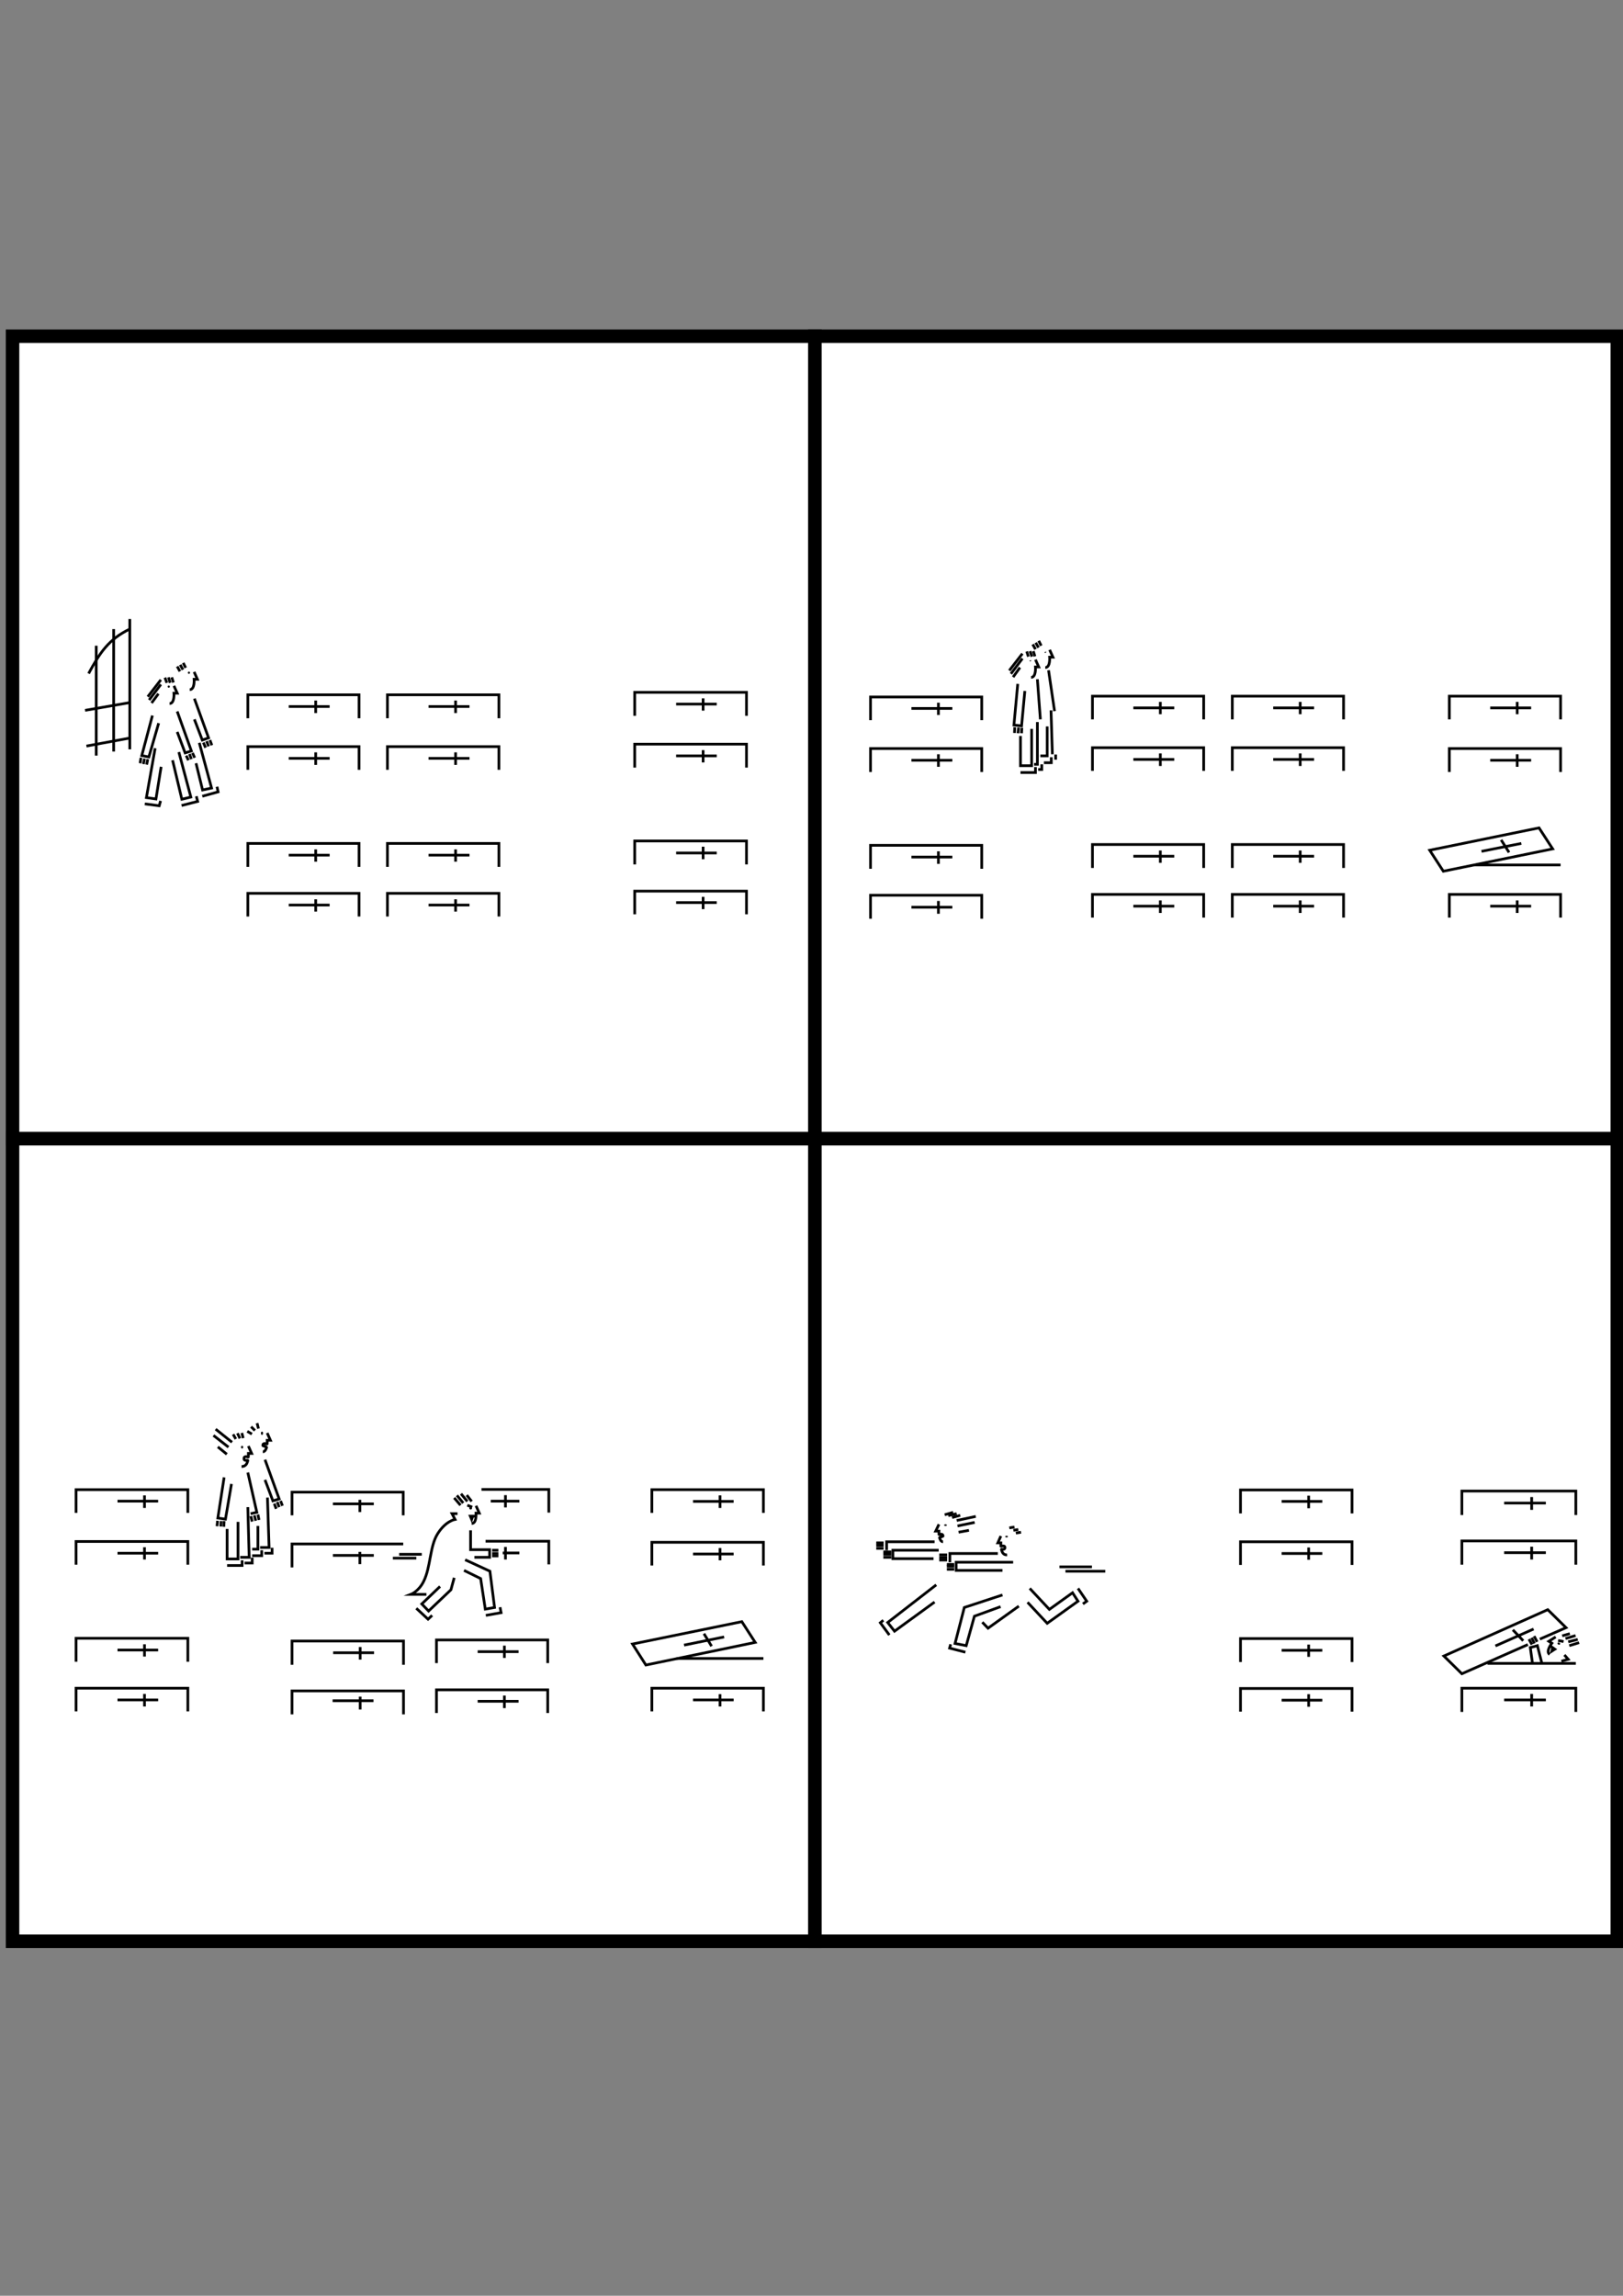 <?xml version="1.0" encoding="utf-8"?>
<!-- Generator: Adobe Illustrator 18.1.1, SVG Export Plug-In . SVG Version: 6.00 Build 0)  -->
<svg version="1.1" id="Calque_1" xmlns="http://www.w3.org/2000/svg" xmlns:xlink="http://www.w3.org/1999/xlink" x="0px" y="0px"
	 viewBox="0 0 595.3 841.9" enable-background="new 0 0 595.3 841.9" xml:space="preserve">
<rect x="0" y="0" width="595.3" height="841.9" fill="#808080" stroke="none"/>
<rect x="4.6" y="123.3" fill="#FFFFFF" stroke="#000000" stroke-width="4.944" stroke-miterlimit="10" width="294.3" height="294.3"/>
<rect x="298.9" y="123.3" fill="#FFFFFF" stroke="#000000" stroke-width="4.944" stroke-miterlimit="10" width="294.3" height="294.3"/>
<rect x="4.6" y="417.6" fill="#FFFFFF" stroke="#000000" stroke-width="4.944" stroke-miterlimit="10" width="294.3" height="294.3"/>
<rect x="298.9" y="417.6" fill="#FFFFFF" stroke="#000000" stroke-width="4.944" stroke-miterlimit="10" width="294.3" height="294.3"/>
<g>
	<polyline fill="none" stroke="#000000" stroke-width="0.989" stroke-miterlimit="10" points="90.9,263.4 90.9,254.8 131.7,254.8 
		131.7,263.4 	"/>
	<line fill="none" stroke="#000000" stroke-width="0.989" stroke-miterlimit="10" x1="105.9" y1="259.1" x2="120.9" y2="259.1"/>
	<line fill="none" stroke="#000000" stroke-width="0.989" stroke-miterlimit="10" x1="115.8" y1="256.9" x2="115.8" y2="261.5"/>
	<polyline fill="none" stroke="#000000" stroke-width="0.989" stroke-miterlimit="10" points="142.1,263.4 142.1,254.8 183,254.8 
		183,263.4 	"/>
	<line fill="none" stroke="#000000" stroke-width="0.989" stroke-miterlimit="10" x1="157.2" y1="259.1" x2="172.2" y2="259.1"/>
	<line fill="none" stroke="#000000" stroke-width="0.989" stroke-miterlimit="10" x1="167.1" y1="256.9" x2="167.1" y2="261.5"/>
	<polyline fill="none" stroke="#000000" stroke-width="0.989" stroke-miterlimit="10" points="90.9,282.3 90.9,273.8 131.7,273.8 
		131.7,282.3 	"/>
	<line fill="none" stroke="#000000" stroke-width="0.989" stroke-miterlimit="10" x1="105.9" y1="278.1" x2="120.9" y2="278.1"/>
	<line fill="none" stroke="#000000" stroke-width="0.989" stroke-miterlimit="10" x1="115.8" y1="275.9" x2="115.8" y2="280.5"/>
	<polyline fill="none" stroke="#000000" stroke-width="0.989" stroke-miterlimit="10" points="142.1,282.3 142.1,273.8 183,273.8 
		183,282.3 	"/>
	<line fill="none" stroke="#000000" stroke-width="0.989" stroke-miterlimit="10" x1="157.2" y1="278.1" x2="172.2" y2="278.1"/>
	<line fill="none" stroke="#000000" stroke-width="0.989" stroke-miterlimit="10" x1="167.1" y1="275.9" x2="167.1" y2="280.5"/>
	<polyline fill="none" stroke="#000000" stroke-width="0.989" stroke-miterlimit="10" points="90.9,317.9 90.9,309.3 131.7,309.3 
		131.7,317.9 	"/>
	<line fill="none" stroke="#000000" stroke-width="0.989" stroke-miterlimit="10" x1="105.9" y1="313.6" x2="120.9" y2="313.6"/>
	<line fill="none" stroke="#000000" stroke-width="0.989" stroke-miterlimit="10" x1="115.8" y1="311.5" x2="115.8" y2="316"/>
	<polyline fill="none" stroke="#000000" stroke-width="0.989" stroke-miterlimit="10" points="142.1,317.9 142.1,309.3 183,309.3 
		183,317.9 	"/>
	<line fill="none" stroke="#000000" stroke-width="0.989" stroke-miterlimit="10" x1="157.2" y1="313.6" x2="172.2" y2="313.6"/>
	<line fill="none" stroke="#000000" stroke-width="0.989" stroke-miterlimit="10" x1="167.1" y1="311.5" x2="167.1" y2="316"/>
	<polyline fill="none" stroke="#000000" stroke-width="0.989" stroke-miterlimit="10" points="90.9,336.1 90.9,327.6 131.7,327.6 
		131.7,336.1 	"/>
	<line fill="none" stroke="#000000" stroke-width="0.989" stroke-miterlimit="10" x1="105.9" y1="331.9" x2="120.9" y2="331.9"/>
	<line fill="none" stroke="#000000" stroke-width="0.989" stroke-miterlimit="10" x1="115.8" y1="329.8" x2="115.8" y2="334.3"/>
	<polyline fill="none" stroke="#000000" stroke-width="0.989" stroke-miterlimit="10" points="142.1,336.1 142.1,327.6 183,327.6 
		183,336.1 	"/>
	<line fill="none" stroke="#000000" stroke-width="0.989" stroke-miterlimit="10" x1="157.2" y1="331.9" x2="172.2" y2="331.9"/>
	<line fill="none" stroke="#000000" stroke-width="0.989" stroke-miterlimit="10" x1="167.1" y1="329.8" x2="167.1" y2="334.3"/>
	<polyline fill="none" stroke="#000000" stroke-width="0.989" stroke-miterlimit="10" points="232.8,262.5 232.8,253.9 
		273.8,253.9 273.8,262.5 	"/>
	<line fill="none" stroke="#000000" stroke-width="0.989" stroke-miterlimit="10" x1="248" y1="258.2" x2="262.9" y2="258.2"/>
	<line fill="none" stroke="#000000" stroke-width="0.989" stroke-miterlimit="10" x1="257.9" y1="256.1" x2="257.9" y2="260.6"/>
	<polyline fill="none" stroke="#000000" stroke-width="0.989" stroke-miterlimit="10" points="232.8,281.5 232.8,272.9 
		273.8,272.9 273.8,281.5 	"/>
	<line fill="none" stroke="#000000" stroke-width="0.989" stroke-miterlimit="10" x1="248" y1="277.2" x2="262.9" y2="277.2"/>
	<line fill="none" stroke="#000000" stroke-width="0.989" stroke-miterlimit="10" x1="257.9" y1="275.1" x2="257.9" y2="279.6"/>
	<polyline fill="none" stroke="#000000" stroke-width="0.989" stroke-miterlimit="10" points="232.8,317 232.8,308.4 273.8,308.4 
		273.8,317 	"/>
	<line fill="none" stroke="#000000" stroke-width="0.989" stroke-miterlimit="10" x1="248" y1="312.8" x2="262.9" y2="312.8"/>
	<line fill="none" stroke="#000000" stroke-width="0.989" stroke-miterlimit="10" x1="257.9" y1="310.5" x2="257.9" y2="315.1"/>
	<polyline fill="none" stroke="#000000" stroke-width="0.989" stroke-miterlimit="10" points="232.8,335.3 232.8,326.8 
		273.8,326.8 273.8,335.3 	"/>
	<line fill="none" stroke="#000000" stroke-width="0.989" stroke-miterlimit="10" x1="248" y1="331" x2="262.9" y2="331"/>
	<line fill="none" stroke="#000000" stroke-width="0.989" stroke-miterlimit="10" x1="257.9" y1="328.9" x2="257.9" y2="333.4"/>
	<line fill="none" stroke="#000000" stroke-width="0.989" stroke-miterlimit="10" x1="47.6" y1="227" x2="47.6" y2="274.8"/>
	<line fill="none" stroke="#000000" stroke-width="0.989" stroke-miterlimit="10" x1="41.7" y1="275.6" x2="41.7" y2="230.7"/>
	<line fill="none" stroke="#000000" stroke-width="0.989" stroke-miterlimit="10" x1="35.3" y1="277.1" x2="35.3" y2="236.8"/>
	<line fill="none" stroke="#000000" stroke-width="0.989" stroke-miterlimit="10" x1="47.9" y1="270.6" x2="31.7" y2="273.6"/>
	<line fill="none" stroke="#000000" stroke-width="0.989" stroke-miterlimit="10" x1="47.9" y1="257.6" x2="31.2" y2="260.5"/>
	<path fill="none" stroke="#000000" stroke-width="0.989" stroke-miterlimit="10" d="M32.5,247c3.9-7.2,7.2-12.6,15.3-16.4"/>
	<path fill="none" stroke="#000000" stroke-width="0.989" stroke-miterlimit="10" d="M71.2,246.4l1.2,2.7h-1.2c0,0,0.3,3.8-1.6,3.8
		"/>
	<circle cx="69.3" cy="246.7" r="0.4"/>
	<path fill="none" stroke="#000000" stroke-width="0.989" stroke-miterlimit="10" d="M63.8,251.5l1.2,2.7h-1.2c0,0,0.3,3.8-1.6,3.8
		"/>
	<circle cx="61.9" cy="251.8" r="0.4"/>
	<line fill="none" stroke="#000000" stroke-width="0.989" stroke-miterlimit="10" x1="67.2" y1="243.1" x2="68.1" y2="244.9"/>
	<line fill="none" stroke="#000000" stroke-width="0.989" stroke-miterlimit="10" x1="66.1" y1="243.8" x2="67.1" y2="245.6"/>
	<line fill="none" stroke="#000000" stroke-width="0.989" stroke-miterlimit="10" x1="65" y1="244.4" x2="66" y2="246.2"/>
	<line fill="none" stroke="#000000" stroke-width="0.989" stroke-miterlimit="10" x1="54.2" y1="278.4" x2="53.8" y2="280.4"/>
	<line fill="none" stroke="#000000" stroke-width="0.989" stroke-miterlimit="10" x1="53" y1="278.2" x2="52.6" y2="280.2"/>
	<line fill="none" stroke="#000000" stroke-width="0.989" stroke-miterlimit="10" x1="51.7" y1="277.9" x2="51.4" y2="279.9"/>
	<line fill="none" stroke="#000000" stroke-width="0.989" stroke-miterlimit="10" x1="70.6" y1="276.1" x2="71.4" y2="277.9"/>
	<line fill="none" stroke="#000000" stroke-width="0.989" stroke-miterlimit="10" x1="69.5" y1="276.5" x2="70.2" y2="278.4"/>
	<line fill="none" stroke="#000000" stroke-width="0.989" stroke-miterlimit="10" x1="68.3" y1="277.1" x2="69.1" y2="278.8"/>
	<line fill="none" stroke="#000000" stroke-width="0.989" stroke-miterlimit="10" x1="63" y1="248.4" x2="63.6" y2="250.3"/>
	<line fill="none" stroke="#000000" stroke-width="0.989" stroke-miterlimit="10" x1="61.8" y1="248.4" x2="62.4" y2="250.4"/>
	<line fill="none" stroke="#000000" stroke-width="0.989" stroke-miterlimit="10" x1="60.5" y1="248.5" x2="61.2" y2="250.4"/>
	<line fill="none" stroke="#000000" stroke-width="0.989" stroke-miterlimit="10" x1="59" y1="251" x2="54.7" y2="256.7"/>
	<line fill="none" stroke="#000000" stroke-width="0.989" stroke-miterlimit="10" x1="59" y1="249.3" x2="54.2" y2="255.5"/>
	<line fill="none" stroke="#000000" stroke-width="0.989" stroke-miterlimit="10" x1="58.1" y1="254.4" x2="55.6" y2="257.8"/>
	<polyline fill="none" stroke="#000000" stroke-width="0.989" stroke-miterlimit="10" points="55.9,262.4 52,277.1 54.6,277.6 
		58.2,265.2 	"/>
	<polyline fill="none" stroke="#000000" stroke-width="0.989" stroke-miterlimit="10" points="65,268.4 67.9,276.1 70.2,275.4 
		65,260.9 	"/>
	<line fill="none" stroke="#000000" stroke-width="0.989" stroke-miterlimit="10" x1="77" y1="271.4" x2="77.7" y2="273.3"/>
	<line fill="none" stroke="#000000" stroke-width="0.989" stroke-miterlimit="10" x1="75.8" y1="271.8" x2="76.5" y2="273.7"/>
	<line fill="none" stroke="#000000" stroke-width="0.989" stroke-miterlimit="10" x1="74.6" y1="272.3" x2="75.4" y2="274.2"/>
	<polyline fill="none" stroke="#000000" stroke-width="0.989" stroke-miterlimit="10" points="71.3,263.8 74.2,271.4 76.5,270.6 
		71.3,256.2 	"/>
	<polyline fill="none" stroke="#000000" stroke-width="0.989" stroke-miterlimit="10" points="65.6,275.8 70,292.3 66.7,293.1 
		63.3,278.8 	"/>
	<polyline fill="none" stroke="#000000" stroke-width="0.989" stroke-miterlimit="10" points="56.9,274.4 53.7,292.5 57.2,293 
		59.1,281.2 	"/>
	<polyline fill="none" stroke="#000000" stroke-width="0.989" stroke-miterlimit="10" points="72,292 72.5,293.9 66.6,295.4 	"/>
	<polyline fill="none" stroke="#000000" stroke-width="0.989" stroke-miterlimit="10" points="73.1,272.4 77.6,289 74.3,289.7 
		71.9,279.9 	"/>
	<polyline fill="none" stroke="#000000" stroke-width="0.989" stroke-miterlimit="10" points="79.6,288.5 80,290.4 74.2,292 	"/>
	<polyline fill="none" stroke="#000000" stroke-width="0.989" stroke-miterlimit="10" points="58.9,293.7 58.4,295.5 53.1,294.8 	
		"/>
</g>
<g>
	<polyline fill="none" stroke="#000000" stroke-width="0.989" stroke-miterlimit="10" points="400.7,263.8 400.7,255.3 
		441.5,255.3 441.5,263.8 	"/>
	<line fill="none" stroke="#000000" stroke-width="0.989" stroke-miterlimit="10" x1="415.7" y1="259.6" x2="430.7" y2="259.6"/>
	<line fill="none" stroke="#000000" stroke-width="0.989" stroke-miterlimit="10" x1="425.6" y1="257.4" x2="425.6" y2="261.9"/>
	<polyline fill="none" stroke="#000000" stroke-width="0.989" stroke-miterlimit="10" points="452,263.8 452,255.3 492.8,255.3 
		492.8,263.8 	"/>
	<line fill="none" stroke="#000000" stroke-width="0.989" stroke-miterlimit="10" x1="467" y1="259.6" x2="482" y2="259.6"/>
	<line fill="none" stroke="#000000" stroke-width="0.989" stroke-miterlimit="10" x1="476.9" y1="257.4" x2="476.9" y2="261.9"/>
	<polyline fill="none" stroke="#000000" stroke-width="0.989" stroke-miterlimit="10" points="400.7,282.7 400.7,274.2 
		441.5,274.2 441.5,282.7 	"/>
	<line fill="none" stroke="#000000" stroke-width="0.989" stroke-miterlimit="10" x1="415.7" y1="278.5" x2="430.7" y2="278.5"/>
	<line fill="none" stroke="#000000" stroke-width="0.989" stroke-miterlimit="10" x1="425.6" y1="276.3" x2="425.6" y2="280.9"/>
	<polyline fill="none" stroke="#000000" stroke-width="0.989" stroke-miterlimit="10" points="452,282.7 452,274.2 492.8,274.2 
		492.8,282.7 	"/>
	<line fill="none" stroke="#000000" stroke-width="0.989" stroke-miterlimit="10" x1="467" y1="278.5" x2="482" y2="278.5"/>
	<line fill="none" stroke="#000000" stroke-width="0.989" stroke-miterlimit="10" x1="476.9" y1="276.3" x2="476.9" y2="280.9"/>
	<polyline fill="none" stroke="#000000" stroke-width="0.989" stroke-miterlimit="10" points="400.7,318.3 400.7,309.7 
		441.5,309.7 441.5,318.3 	"/>
	<line fill="none" stroke="#000000" stroke-width="0.989" stroke-miterlimit="10" x1="415.7" y1="314" x2="430.7" y2="314"/>
	<line fill="none" stroke="#000000" stroke-width="0.989" stroke-miterlimit="10" x1="425.6" y1="311.9" x2="425.6" y2="316.4"/>
	<polyline fill="none" stroke="#000000" stroke-width="0.989" stroke-miterlimit="10" points="452,318.3 452,309.7 492.8,309.7 
		492.8,318.3 	"/>
	<line fill="none" stroke="#000000" stroke-width="0.989" stroke-miterlimit="10" x1="467" y1="314" x2="482" y2="314"/>
	<line fill="none" stroke="#000000" stroke-width="0.989" stroke-miterlimit="10" x1="476.9" y1="311.9" x2="476.9" y2="316.4"/>
	<polyline fill="none" stroke="#000000" stroke-width="0.989" stroke-miterlimit="10" points="400.7,336.5 400.7,328 441.5,328 
		441.5,336.5 	"/>
	<line fill="none" stroke="#000000" stroke-width="0.989" stroke-miterlimit="10" x1="415.7" y1="332.3" x2="430.7" y2="332.3"/>
	<line fill="none" stroke="#000000" stroke-width="0.989" stroke-miterlimit="10" x1="425.6" y1="330.2" x2="425.6" y2="334.8"/>
	<polyline fill="none" stroke="#000000" stroke-width="0.989" stroke-miterlimit="10" points="452,336.5 452,328 492.8,328 
		492.8,336.5 	"/>
	<line fill="none" stroke="#000000" stroke-width="0.989" stroke-miterlimit="10" x1="467" y1="332.3" x2="482" y2="332.3"/>
	<line fill="none" stroke="#000000" stroke-width="0.989" stroke-miterlimit="10" x1="476.9" y1="330.2" x2="476.9" y2="334.8"/>
	<polyline fill="none" stroke="#000000" stroke-width="0.989" stroke-miterlimit="10" points="531.6,263.8 531.6,255.3 
		572.4,255.3 572.4,263.8 	"/>
	<line fill="none" stroke="#000000" stroke-width="0.989" stroke-miterlimit="10" x1="546.6" y1="259.6" x2="561.6" y2="259.6"/>
	<line fill="none" stroke="#000000" stroke-width="0.989" stroke-miterlimit="10" x1="556.5" y1="257.4" x2="556.5" y2="261.9"/>
	<polygon fill="none" stroke="#000000" stroke-width="0.989" stroke-miterlimit="10" points="569.5,311.3 564.5,303.6 524.4,311.8 
		529.4,319.5 	"/>
	<line fill="none" stroke="#000000" stroke-width="0.989" stroke-miterlimit="10" x1="543.4" y1="312.2" x2="558" y2="309.3"/>
	<line fill="none" stroke="#000000" stroke-width="0.989" stroke-miterlimit="10" x1="550.6" y1="308" x2="553.5" y2="312.6"/>
	<polyline fill="none" stroke="#000000" stroke-width="0.989" stroke-miterlimit="10" points="531.6,283.1 531.6,274.5 
		572.4,274.5 572.4,283.1 	"/>
	<line fill="none" stroke="#000000" stroke-width="0.989" stroke-miterlimit="10" x1="540.6" y1="317.2" x2="572.4" y2="317.2"/>
	<line fill="none" stroke="#000000" stroke-width="0.989" stroke-miterlimit="10" x1="546.6" y1="278.8" x2="561.6" y2="278.8"/>
	<line fill="none" stroke="#000000" stroke-width="0.989" stroke-miterlimit="10" x1="556.5" y1="276.6" x2="556.5" y2="281.2"/>
	<polyline fill="none" stroke="#000000" stroke-width="0.989" stroke-miterlimit="10" points="531.6,336.5 531.6,328 572.4,328 
		572.4,336.5 	"/>
	<line fill="none" stroke="#000000" stroke-width="0.989" stroke-miterlimit="10" x1="546.6" y1="332.3" x2="561.6" y2="332.3"/>
	<line fill="none" stroke="#000000" stroke-width="0.989" stroke-miterlimit="10" x1="556.5" y1="330.2" x2="556.5" y2="334.8"/>
	<polyline fill="none" stroke="#000000" stroke-width="0.989" stroke-miterlimit="10" points="319.3,264.1 319.3,255.6 
		360.1,255.6 360.1,264.1 	"/>
	<line fill="none" stroke="#000000" stroke-width="0.989" stroke-miterlimit="10" x1="334.3" y1="259.8" x2="349.3" y2="259.8"/>
	<line fill="none" stroke="#000000" stroke-width="0.989" stroke-miterlimit="10" x1="344.2" y1="257.7" x2="344.2" y2="262.2"/>
	<polyline fill="none" stroke="#000000" stroke-width="0.989" stroke-miterlimit="10" points="319.3,283.1 319.3,274.5 
		360.1,274.5 360.1,283.1 	"/>
	<line fill="none" stroke="#000000" stroke-width="0.989" stroke-miterlimit="10" x1="334.3" y1="278.8" x2="349.3" y2="278.8"/>
	<line fill="none" stroke="#000000" stroke-width="0.989" stroke-miterlimit="10" x1="344.2" y1="276.6" x2="344.2" y2="281.2"/>
	<polyline fill="none" stroke="#000000" stroke-width="0.989" stroke-miterlimit="10" points="319.3,318.6 319.3,310 360.1,310 
		360.1,318.6 	"/>
	<line fill="none" stroke="#000000" stroke-width="0.989" stroke-miterlimit="10" x1="334.3" y1="314.3" x2="349.3" y2="314.3"/>
	<line fill="none" stroke="#000000" stroke-width="0.989" stroke-miterlimit="10" x1="344.2" y1="312.2" x2="344.2" y2="316.8"/>
	<polyline fill="none" stroke="#000000" stroke-width="0.989" stroke-miterlimit="10" points="319.3,336.9 319.3,328.3 
		360.1,328.3 360.1,336.9 	"/>
	<line fill="none" stroke="#000000" stroke-width="0.989" stroke-miterlimit="10" x1="334.3" y1="332.7" x2="349.3" y2="332.7"/>
	<line fill="none" stroke="#000000" stroke-width="0.989" stroke-miterlimit="10" x1="344.2" y1="330.4" x2="344.2" y2="335.1"/>
	<line fill="none" stroke="#000000" stroke-width="0.989" stroke-miterlimit="10" x1="374.8" y1="266.9" x2="374.7" y2="268.9"/>
	<line fill="none" stroke="#000000" stroke-width="0.989" stroke-miterlimit="10" x1="373.6" y1="266.8" x2="373.4" y2="268.9"/>
	<line fill="none" stroke="#000000" stroke-width="0.989" stroke-miterlimit="10" x1="372.2" y1="266.7" x2="372.1" y2="268.8"/>
	<polyline fill="none" stroke="#000000" stroke-width="0.989" stroke-miterlimit="10" points="373.3,250.8 371.9,265.9 
		374.7,266.2 375.9,253.4 	"/>
	<line fill="none" stroke="#000000" stroke-width="0.989" stroke-miterlimit="10" x1="381.6" y1="263.8" x2="380.5" y2="249.1"/>
	<line fill="none" stroke="#000000" stroke-width="0.989" stroke-miterlimit="10" x1="386.8" y1="260.8" x2="384.6" y2="245.8"/>
	<polyline fill="none" stroke="#000000" stroke-width="0.989" stroke-miterlimit="10" points="374.3,269.9 374.3,280.8 
		378.4,280.8 378.4,267.3 	"/>
	<polyline fill="none" stroke="#000000" stroke-width="0.989" stroke-miterlimit="10" points="379.3,280.3 380.5,280.3 
		380.5,264.8 	"/>
	<polyline fill="none" stroke="#000000" stroke-width="0.989" stroke-miterlimit="10" points="379.8,281.3 379.8,283.3 
		374.3,283.3 	"/>
	<polyline fill="none" stroke="#000000" stroke-width="0.989" stroke-miterlimit="10" points="382.1,280.3 382.1,282.2 
		380.8,282.2 	"/>
	<polyline fill="none" stroke="#000000" stroke-width="0.989" stroke-miterlimit="10" points="381.6,277.2 384.1,277.2 
		384.1,266.4 	"/>
	<line fill="none" stroke="#000000" stroke-width="0.989" stroke-miterlimit="10" x1="386" y1="276.6" x2="385.5" y2="260.5"/>
	<polyline fill="none" stroke="#000000" stroke-width="0.989" stroke-miterlimit="10" points="385.6,277.7 385.6,279.7 
		382.9,279.7 	"/>
	<line fill="none" stroke="#000000" stroke-width="0.989" stroke-miterlimit="10" x1="387.2" y1="276.7" x2="387.2" y2="278.6"/>
	<path fill="none" stroke="#000000" stroke-width="0.989" stroke-miterlimit="10" d="M385,238.3l1.2,2.7H385c0,0,0.3,3.8-1.6,3.8"
		/>
	<path fill="none" stroke="#000000" stroke-width="0.989" stroke-miterlimit="10" d="M379.8,241.9l1.2,2.7h-1.2
		c0,0,0.3,3.8-1.6,3.8"/>
	<path d="M378.2,242.1c0.1,0.2-0.1,0.4-0.2,0.4c-0.2,0.1-0.4-0.1-0.4-0.2c-0.1-0.2,0.2,0,0.3-0.1C378,242.2,378.1,242,378.2,242.1z"
		/>
	<path d="M383.7,239c0.1,0.2-0.1,0.4-0.2,0.4c-0.2,0.1-0.4-0.1-0.4-0.2c-0.1-0.2,0.2,0,0.3-0.1C383.6,239,383.7,238.8,383.7,239z"/>
	<line fill="none" stroke="#000000" stroke-width="0.989" stroke-miterlimit="10" x1="381" y1="235" x2="381.9" y2="236.8"/>
	<line fill="none" stroke="#000000" stroke-width="0.989" stroke-miterlimit="10" x1="379.9" y1="235.7" x2="380.9" y2="237.5"/>
	<line fill="none" stroke="#000000" stroke-width="0.989" stroke-miterlimit="10" x1="378.8" y1="236.3" x2="379.8" y2="238.1"/>
	<line fill="none" stroke="#000000" stroke-width="0.989" stroke-miterlimit="10" x1="379" y1="238.8" x2="379.6" y2="240.7"/>
	<line fill="none" stroke="#000000" stroke-width="0.989" stroke-miterlimit="10" x1="377.8" y1="238.8" x2="378.5" y2="240.8"/>
	<line fill="none" stroke="#000000" stroke-width="0.989" stroke-miterlimit="10" x1="376.6" y1="238.9" x2="377.2" y2="240.8"/>
	<line fill="none" stroke="#000000" stroke-width="0.989" stroke-miterlimit="10" x1="375" y1="241.5" x2="370.8" y2="247.1"/>
	<line fill="none" stroke="#000000" stroke-width="0.989" stroke-miterlimit="10" x1="375" y1="239.7" x2="370.2" y2="245.9"/>
	<line fill="none" stroke="#000000" stroke-width="0.989" stroke-miterlimit="10" x1="374.1" y1="244.8" x2="371.6" y2="248.3"/>
</g>
<g>
	<polyline fill="none" stroke="#000000" stroke-width="0.989" stroke-miterlimit="10" points="455,555 455,546.4 495.9,546.4 
		495.9,555 	"/>
	<line fill="none" stroke="#000000" stroke-width="0.989" stroke-miterlimit="10" x1="470.1" y1="550.6" x2="485" y2="550.6"/>
	<line fill="none" stroke="#000000" stroke-width="0.989" stroke-miterlimit="10" x1="480" y1="548.5" x2="480" y2="553.1"/>
	<polyline fill="none" stroke="#000000" stroke-width="0.989" stroke-miterlimit="10" points="455,573.9 455,565.4 495.9,565.4 
		495.9,573.9 	"/>
	<line fill="none" stroke="#000000" stroke-width="0.989" stroke-miterlimit="10" x1="470.1" y1="569.7" x2="485" y2="569.7"/>
	<line fill="none" stroke="#000000" stroke-width="0.989" stroke-miterlimit="10" x1="480" y1="567.5" x2="480" y2="572"/>
	<polyline fill="none" stroke="#000000" stroke-width="0.989" stroke-miterlimit="10" points="455,609.5 455,600.9 495.9,600.9 
		495.9,609.5 	"/>
	<line fill="none" stroke="#000000" stroke-width="0.989" stroke-miterlimit="10" x1="470.1" y1="605.2" x2="485" y2="605.2"/>
	<line fill="none" stroke="#000000" stroke-width="0.989" stroke-miterlimit="10" x1="480" y1="603.1" x2="480" y2="607.6"/>
	<polyline fill="none" stroke="#000000" stroke-width="0.989" stroke-miterlimit="10" points="455,627.7 455,619.2 495.9,619.2 
		495.9,627.7 	"/>
	<line fill="none" stroke="#000000" stroke-width="0.989" stroke-miterlimit="10" x1="470.1" y1="623.5" x2="485" y2="623.5"/>
	<line fill="none" stroke="#000000" stroke-width="0.989" stroke-miterlimit="10" x1="480" y1="621.3" x2="480" y2="625.9"/>
	<polyline fill="none" stroke="#000000" stroke-width="0.989" stroke-miterlimit="10" points="536.2,555.6 536.2,546.8 578,546.8 
		578,555.6 	"/>
	<line fill="none" stroke="#000000" stroke-width="0.989" stroke-miterlimit="10" x1="551.7" y1="551.2" x2="567" y2="551.2"/>
	<line fill="none" stroke="#000000" stroke-width="0.989" stroke-miterlimit="10" x1="561.8" y1="549" x2="561.8" y2="553.7"/>
	<polyline fill="none" stroke="#000000" stroke-width="0.989" stroke-miterlimit="10" points="564.8,601.1 574.4,596.9 
		567.7,590.3 529.6,607.3 536.2,613.8 560.4,603.1 	"/>
	<line fill="none" stroke="#000000" stroke-width="0.989" stroke-miterlimit="10" x1="548.5" y1="603.6" x2="562.5" y2="597.4"/>
	<line fill="none" stroke="#000000" stroke-width="0.989" stroke-miterlimit="10" x1="554.9" y1="597.7" x2="558.7" y2="601.7"/>
	<polyline fill="none" stroke="#000000" stroke-width="0.989" stroke-miterlimit="10" points="536.2,573.8 536.2,565.1 578,565.1 
		578,573.8 	"/>
	<line fill="none" stroke="#000000" stroke-width="0.989" stroke-miterlimit="10" x1="545.6" y1="610" x2="578" y2="610"/>
	<line fill="none" stroke="#000000" stroke-width="0.989" stroke-miterlimit="10" x1="551.7" y1="569.4" x2="567" y2="569.4"/>
	<line fill="none" stroke="#000000" stroke-width="0.989" stroke-miterlimit="10" x1="561.8" y1="567.2" x2="561.8" y2="571.9"/>
	<polyline fill="none" stroke="#000000" stroke-width="0.989" stroke-miterlimit="10" points="536.2,627.8 536.2,619.1 578,619.1 
		578,627.8 	"/>
	<line fill="none" stroke="#000000" stroke-width="0.989" stroke-miterlimit="10" x1="551.7" y1="623.4" x2="567" y2="623.4"/>
	<line fill="none" stroke="#000000" stroke-width="0.989" stroke-miterlimit="10" x1="561.8" y1="621.2" x2="561.8" y2="625.8"/>
	<ellipse transform="matrix(0.874 0.487 -0.487 0.874 365.33 -202.135)" cx="571.8" cy="602.3" rx="0.5" ry="0.4"/>
	<polyline fill="none" stroke="#000000" stroke-width="0.989" stroke-miterlimit="10" points="573.8,606.9 575.2,608.5 
		572.7,609.2 	"/>
	<path fill="none" stroke="#000000" stroke-width="0.989" stroke-miterlimit="10" d="M570.6,600.3l-2.5,1.6l1.1,0.7
		c0,0-2.4,3.1-0.8,4.1"/>
	<polyline fill="none" stroke="#000000" stroke-width="0.989" stroke-miterlimit="10" points="568.6,603.6 570.3,604.8 
		569.2,605.5 569.5,604.3 	"/>
	<line fill="none" stroke="#000000" stroke-width="0.989" stroke-miterlimit="10" x1="577.9" y1="599.8" x2="574.2" y2="600.9"/>
	<line fill="none" stroke="#000000" stroke-width="0.989" stroke-miterlimit="10" x1="575.8" y1="599.1" x2="573" y2="599.9"/>
	<line fill="none" stroke="#000000" stroke-width="0.989" stroke-miterlimit="10" x1="573.5" y1="602" x2="571.5" y2="601.6"/>
	<line fill="none" stroke="#000000" stroke-width="0.989" stroke-miterlimit="10" x1="578.7" y1="601.2" x2="575.2" y2="602.1"/>
	<line fill="none" stroke="#000000" stroke-width="0.989" stroke-miterlimit="10" x1="579.2" y1="602.4" x2="575.6" y2="603.5"/>
	<polyline fill="none" stroke="#000000" stroke-width="0.989" stroke-miterlimit="10" points="565.6,610.2 563.9,603.5 
		561.3,604.2 562.1,610 	"/>
	<line fill="none" stroke="#000000" stroke-width="0.989" stroke-miterlimit="10" x1="563.8" y1="602.1" x2="562.7" y2="600"/>
	<line fill="none" stroke="#000000" stroke-width="0.989" stroke-miterlimit="10" x1="562.8" y1="602.7" x2="561.8" y2="600.6"/>
	<line fill="none" stroke="#000000" stroke-width="0.989" stroke-miterlimit="10" x1="561.9" y1="603.1" x2="560.8" y2="601.1"/>
	<path fill="none" stroke="#000000" stroke-width="0.989" stroke-miterlimit="10" d="M344.4,559l-1.2,2.5h1.2c0,0,0,0.5,0,1.2
		c0,0.2,1.4-0.6,1.5,0.6c0,0.2-1.3,0.4-1.3,0.6c0.2,0.6,0.5,1.5,1.3,1.5"/>
	<path fill="none" stroke="#000000" stroke-width="0.989" stroke-miterlimit="10" d="M367.1,563.3l-1.1,2.5h1.1c0,0,0,0.5,0,1.2
		c0,0.2,1.5-0.6,1.5,0.6c0,0.9-1.3,0.4-1.3,0.6c0.2,0.6,0.4,2.1,2.1,2"/>
	<polyline fill="none" stroke="#000000" stroke-width="0.989" stroke-miterlimit="10" points="371.6,572.9 350.7,572.9 
		350.7,575.9 367.7,575.9 	"/>
	<polyline fill="none" stroke="#000000" stroke-width="0.989" stroke-miterlimit="10" points="348.4,572.9 348.4,569.7 366,569.7 	
		"/>
	<polyline fill="none" stroke="#000000" stroke-width="0.989" stroke-miterlimit="10" points="377.7,582.5 384.9,590.2 
		393.4,584.1 395.4,587.2 384.1,595.3 376.9,587.6 	"/>
	<polyline fill="none" stroke="#000000" stroke-width="0.989" stroke-miterlimit="10" points="367.7,584.9 353.7,589.5 
		350.3,602.7 354.4,603.5 357.4,592.7 367,589.2 	"/>
	<line fill="none" stroke="#000000" stroke-width="0.989" stroke-miterlimit="10" x1="350" y1="573.7" x2="347.3" y2="573.7"/>
	<line fill="none" stroke="#000000" stroke-width="0.989" stroke-miterlimit="10" x1="350" y1="574.4" x2="347.3" y2="574.4"/>
	<line fill="none" stroke="#000000" stroke-width="0.989" stroke-miterlimit="10" x1="350" y1="575.5" x2="347.3" y2="575.5"/>
	<line fill="none" stroke="#000000" stroke-width="0.989" stroke-miterlimit="10" x1="347.4" y1="570.2" x2="344.5" y2="570.2"/>
	<line fill="none" stroke="#000000" stroke-width="0.989" stroke-miterlimit="10" x1="347.4" y1="571.2" x2="344.5" y2="571.2"/>
	<line fill="none" stroke="#000000" stroke-width="0.989" stroke-miterlimit="10" x1="347.4" y1="572.1" x2="344.5" y2="572.1"/>
	<polyline fill="none" stroke="#000000" stroke-width="0.989" stroke-miterlimit="10" points="344.3,568.5 327.5,568.5 
		327.5,571.6 342.4,571.6 	"/>
	<polyline fill="none" stroke="#000000" stroke-width="0.989" stroke-miterlimit="10" points="325.2,568.5 325.2,565.4 
		342.8,565.4 	"/>
	<line fill="none" stroke="#000000" stroke-width="0.989" stroke-miterlimit="10" x1="326.9" y1="569.1" x2="324" y2="569.1"/>
	<line fill="none" stroke="#000000" stroke-width="0.989" stroke-miterlimit="10" x1="326.9" y1="570" x2="324" y2="570"/>
	<line fill="none" stroke="#000000" stroke-width="0.989" stroke-miterlimit="10" x1="326.9" y1="571.1" x2="324" y2="571.1"/>
	<line fill="none" stroke="#000000" stroke-width="0.989" stroke-miterlimit="10" x1="324.1" y1="565.8" x2="321.4" y2="565.8"/>
	<line fill="none" stroke="#000000" stroke-width="0.989" stroke-miterlimit="10" x1="324.1" y1="566.7" x2="321.4" y2="566.7"/>
	<line fill="none" stroke="#000000" stroke-width="0.989" stroke-miterlimit="10" x1="324.1" y1="567.8" x2="321.4" y2="567.8"/>
	<polyline fill="none" stroke="#000000" stroke-width="0.989" stroke-miterlimit="10" points="343.4,581.2 325.6,595 328.1,598.2 
		342.8,587.5 	"/>
	<polyline fill="none" stroke="#000000" stroke-width="0.989" stroke-miterlimit="10" points="348.7,603 348.3,604.4 354.1,605.9 	
		"/>
	<polyline fill="none" stroke="#000000" stroke-width="0.989" stroke-miterlimit="10" points="324,594.2 322.9,595.1 326.2,599.6 	
		"/>
	<polyline fill="none" stroke="#000000" stroke-width="0.989" stroke-miterlimit="10" points="397.2,588.2 398.6,587.2 
		395.4,582.5 	"/>
	<polyline fill="none" stroke="#000000" stroke-width="0.989" stroke-miterlimit="10" points="373.7,589 362.4,597.1 360.3,594.9 	
		"/>
	<line fill="none" stroke="#000000" stroke-width="0.989" stroke-miterlimit="10" x1="373.5" y1="560.9" x2="371.7" y2="561.2"/>
	<line fill="none" stroke="#000000" stroke-width="0.989" stroke-miterlimit="10" x1="374.5" y1="561.9" x2="372.6" y2="562.2"/>
	<line fill="none" stroke="#000000" stroke-width="0.989" stroke-miterlimit="10" x1="372.1" y1="560" x2="370.2" y2="560.3"/>
	<line fill="none" stroke="#000000" stroke-width="0.989" stroke-miterlimit="10" x1="351.2" y1="559.6" x2="357.5" y2="558.3"/>
	<line fill="none" stroke="#000000" stroke-width="0.989" stroke-miterlimit="10" x1="350.9" y1="557.6" x2="357.9" y2="556.1"/>
	<line fill="none" stroke="#000000" stroke-width="0.989" stroke-miterlimit="10" x1="351.6" y1="561.9" x2="355.4" y2="561.2"/>
	<line fill="none" stroke="#000000" stroke-width="0.989" stroke-miterlimit="10" x1="346.5" y1="555.5" x2="349.6" y2="554.6"/>
	<line fill="none" stroke="#000000" stroke-width="0.989" stroke-miterlimit="10" x1="347.8" y1="555.8" x2="350.9" y2="555.1"/>
	<line fill="none" stroke="#000000" stroke-width="0.989" stroke-miterlimit="10" x1="349.2" y1="556.5" x2="352.2" y2="555.7"/>
	<ellipse cx="346.8" cy="559.3" rx="0.5" ry="0.3"/>
	<ellipse cx="369.2" cy="563.5" rx="0.5" ry="0.3"/>
	<line fill="none" stroke="#000000" stroke-width="0.989" stroke-miterlimit="10" x1="388.6" y1="574.6" x2="400.5" y2="574.6"/>
	<line fill="none" stroke="#000000" stroke-width="0.989" stroke-miterlimit="10" x1="390.8" y1="576.2" x2="405.4" y2="576.2"/>
</g>
<g>
	<polyline fill="none" stroke="#000000" stroke-width="0.989" stroke-miterlimit="10" points="27.9,554.8 27.9,546.3 68.9,546.3 
		68.9,554.8 	"/>
	<line fill="none" stroke="#000000" stroke-width="0.989" stroke-miterlimit="10" x1="43.1" y1="550.5" x2="58" y2="550.5"/>
	<line fill="none" stroke="#000000" stroke-width="0.989" stroke-miterlimit="10" x1="53" y1="548.4" x2="53" y2="553"/>
	<polyline fill="none" stroke="#000000" stroke-width="0.989" stroke-miterlimit="10" points="27.9,573.8 27.9,565.3 68.9,565.3 
		68.9,573.8 	"/>
	<line fill="none" stroke="#000000" stroke-width="0.989" stroke-miterlimit="10" x1="43.1" y1="569.6" x2="58" y2="569.6"/>
	<line fill="none" stroke="#000000" stroke-width="0.989" stroke-miterlimit="10" x1="53" y1="567.4" x2="53" y2="571.9"/>
	<polyline fill="none" stroke="#000000" stroke-width="0.989" stroke-miterlimit="10" points="27.9,609.4 27.9,600.8 68.9,600.8 
		68.9,609.4 	"/>
	<line fill="none" stroke="#000000" stroke-width="0.989" stroke-miterlimit="10" x1="43.1" y1="605.1" x2="58" y2="605.1"/>
	<line fill="none" stroke="#000000" stroke-width="0.989" stroke-miterlimit="10" x1="53" y1="603" x2="53" y2="607.5"/>
	<polyline fill="none" stroke="#000000" stroke-width="0.989" stroke-miterlimit="10" points="27.9,627.6 27.9,619.1 68.9,619.1 
		68.9,627.6 	"/>
	<line fill="none" stroke="#000000" stroke-width="0.989" stroke-miterlimit="10" x1="43.1" y1="623.4" x2="58" y2="623.4"/>
	<line fill="none" stroke="#000000" stroke-width="0.989" stroke-miterlimit="10" x1="53" y1="621.2" x2="53" y2="625.8"/>
	<polyline fill="none" stroke="#000000" stroke-width="0.989" stroke-miterlimit="10" points="107.1,555.7 107.1,547.2 
		147.9,547.2 147.9,555.7 	"/>
	<line fill="none" stroke="#000000" stroke-width="0.989" stroke-miterlimit="10" x1="122.1" y1="551.5" x2="137.1" y2="551.5"/>
	<line fill="none" stroke="#000000" stroke-width="0.989" stroke-miterlimit="10" x1="132" y1="550" x2="132" y2="554.5"/>
	<polyline fill="none" stroke="#000000" stroke-width="0.989" stroke-miterlimit="10" points="107.1,574.8 107.1,566.2 
		147.9,566.2 	"/>
	<line fill="none" stroke="#000000" stroke-width="0.989" stroke-miterlimit="10" x1="122.1" y1="570.4" x2="137.1" y2="570.4"/>
	<line fill="none" stroke="#000000" stroke-width="0.989" stroke-miterlimit="10" x1="132" y1="569.1" x2="132" y2="573.6"/>
	<polyline fill="none" stroke="#000000" stroke-width="0.989" stroke-miterlimit="10" points="107.1,610.5 107.1,601.8 148,601.8 
		148,610.5 	"/>
	<line fill="none" stroke="#000000" stroke-width="0.989" stroke-miterlimit="10" x1="122.2" y1="606.1" x2="137.2" y2="606.1"/>
	<line fill="none" stroke="#000000" stroke-width="0.989" stroke-miterlimit="10" x1="132.1" y1="604" x2="132.1" y2="608.6"/>
	<polyline fill="none" stroke="#000000" stroke-width="0.989" stroke-miterlimit="10" points="107.1,628.7 107.1,620.1 148,620.1 
		148,628.7 	"/>
	<line fill="none" stroke="#000000" stroke-width="0.989" stroke-miterlimit="10" x1="122" y1="623.7" x2="137" y2="623.7"/>
	<line fill="none" stroke="#000000" stroke-width="0.989" stroke-miterlimit="10" x1="132.1" y1="622.2" x2="132.1" y2="626.9"/>
	<polyline fill="none" stroke="#000000" stroke-width="0.989" stroke-miterlimit="10" points="176.6,546.2 201.3,546.2 
		201.3,554.7 	"/>
	<line fill="none" stroke="#000000" stroke-width="0.989" stroke-miterlimit="10" x1="180" y1="550.5" x2="190.5" y2="550.5"/>
	<line fill="none" stroke="#000000" stroke-width="0.989" stroke-miterlimit="10" x1="185.4" y1="548.3" x2="185.4" y2="552.8"/>
	<polyline fill="none" stroke="#000000" stroke-width="0.989" stroke-miterlimit="10" points="239.1,554.8 239.1,546.3 280,546.3 
		280,554.8 	"/>
	<line fill="none" stroke="#000000" stroke-width="0.989" stroke-miterlimit="10" x1="254.2" y1="550.6" x2="269.1" y2="550.6"/>
	<line fill="none" stroke="#000000" stroke-width="0.989" stroke-miterlimit="10" x1="264.1" y1="548.4" x2="264.1" y2="553"/>
	<polyline fill="none" stroke="#000000" stroke-width="0.989" stroke-miterlimit="10" points="178.1,565.2 201.3,565.2 
		201.3,573.7 	"/>
	<line fill="none" stroke="#000000" stroke-width="0.989" stroke-miterlimit="10" x1="184.4" y1="569.5" x2="190.5" y2="569.5"/>
	<line fill="none" stroke="#000000" stroke-width="0.989" stroke-miterlimit="10" x1="185.4" y1="567.3" x2="185.4" y2="571.9"/>
	<polygon fill="none" stroke="#000000" stroke-width="0.989" stroke-miterlimit="10" points="277,602.3 272.1,594.7 232,602.9 
		236.9,610.6 	"/>
	<line fill="none" stroke="#000000" stroke-width="0.989" stroke-miterlimit="10" x1="250.9" y1="603.3" x2="265.6" y2="600.3"/>
	<line fill="none" stroke="#000000" stroke-width="0.989" stroke-miterlimit="10" x1="258.2" y1="599.1" x2="261" y2="603.7"/>
	<polyline fill="none" stroke="#000000" stroke-width="0.989" stroke-miterlimit="10" points="160.1,609.9 160.1,601.4 
		200.9,601.4 200.9,609.9 	"/>
	<line fill="none" stroke="#000000" stroke-width="0.989" stroke-miterlimit="10" x1="175.2" y1="605.7" x2="190.2" y2="605.7"/>
	<line fill="none" stroke="#000000" stroke-width="0.989" stroke-miterlimit="10" x1="185" y1="603.5" x2="185" y2="608"/>
	<polyline fill="none" stroke="#000000" stroke-width="0.989" stroke-miterlimit="10" points="239.1,574.1 239.1,565.6 280,565.6 
		280,574.1 	"/>
	<line fill="none" stroke="#000000" stroke-width="0.989" stroke-miterlimit="10" x1="248.2" y1="608.2" x2="280" y2="608.2"/>
	<line fill="none" stroke="#000000" stroke-width="0.989" stroke-miterlimit="10" x1="254.2" y1="569.9" x2="269.1" y2="569.9"/>
	<line fill="none" stroke="#000000" stroke-width="0.989" stroke-miterlimit="10" x1="264.1" y1="567.7" x2="264.1" y2="572.2"/>
	<polyline fill="none" stroke="#000000" stroke-width="0.989" stroke-miterlimit="10" points="160.1,628.2 160.1,619.7 
		200.9,619.7 200.9,628.2 	"/>
	<line fill="none" stroke="#000000" stroke-width="0.989" stroke-miterlimit="10" x1="175.2" y1="623.9" x2="190.2" y2="623.9"/>
	<line fill="none" stroke="#000000" stroke-width="0.989" stroke-miterlimit="10" x1="185" y1="621.8" x2="185" y2="626.4"/>
	<polyline fill="none" stroke="#000000" stroke-width="0.989" stroke-miterlimit="10" points="239.1,627.6 239.1,619.1 280,619.1 
		280,627.6 	"/>
	<line fill="none" stroke="#000000" stroke-width="0.989" stroke-miterlimit="10" x1="254.2" y1="623.4" x2="269.1" y2="623.4"/>
	<line fill="none" stroke="#000000" stroke-width="0.989" stroke-miterlimit="10" x1="264.1" y1="621.3" x2="264.1" y2="625.8"/>
	<path fill="none" stroke="#000000" stroke-width="0.989" stroke-miterlimit="10" d="M98,525.5l1.2,2.7H98c0,0,0,0.5,0,1.3
		c0,0.2-1.6-0.7-1.6,0.6c0,0.2,1.4,0.4,1.4,0.7c-0.2,0.6-0.6,1.6-1.4,1.6"/>
	<path fill="none" stroke="#000000" stroke-width="0.989" stroke-miterlimit="10" d="M91.1,530.3l1.2,2.7h-1.2c0,0,0,0.5,0,1.3
		c0,0.2-1.6-0.7-1.6,0.6c0,1.1,1.4,0.4,1.4,0.7c-0.2,0.6-0.4,2.2-2.3,2.2"/>
	<ellipse cx="96.1" cy="525.6" rx="0.4" ry="0.6"/>
	
		<ellipse transform="matrix(0.996 9.037124e-02 -9.037124e-02 0.996 50.695 -13.336)" cx="172.6" cy="553.1" rx="0.5" ry="0.4"/>
	<ellipse cx="88.8" cy="530.7" rx="0.4" ry="0.5"/>
	<line fill="none" stroke="#000000" stroke-width="0.989" stroke-miterlimit="10" x1="94.3" y1="521.9" x2="94.8" y2="523.9"/>
	<line fill="none" stroke="#000000" stroke-width="0.989" stroke-miterlimit="10" x1="92.1" y1="523.2" x2="93.5" y2="524.6"/>
	<line fill="none" stroke="#000000" stroke-width="0.989" stroke-miterlimit="10" x1="90.7" y1="524.9" x2="92.4" y2="525.9"/>
	<line fill="none" stroke="#000000" stroke-width="0.989" stroke-miterlimit="10" x1="82.2" y1="557.8" x2="82.1" y2="559.9"/>
	<line fill="none" stroke="#000000" stroke-width="0.989" stroke-miterlimit="10" x1="81.1" y1="557.8" x2="81" y2="559.8"/>
	<line fill="none" stroke="#000000" stroke-width="0.989" stroke-miterlimit="10" x1="79.8" y1="557.7" x2="79.6" y2="559.7"/>
	<line fill="none" stroke="#000000" stroke-width="0.989" stroke-miterlimit="10" x1="94.6" y1="555.4" x2="95" y2="557.4"/>
	<line fill="none" stroke="#000000" stroke-width="0.989" stroke-miterlimit="10" x1="93.3" y1="555.7" x2="93.8" y2="557.7"/>
	<line fill="none" stroke="#000000" stroke-width="0.989" stroke-miterlimit="10" x1="92" y1="556" x2="92.5" y2="558"/>
	<line fill="none" stroke="#000000" stroke-width="0.989" stroke-miterlimit="10" x1="88.7" y1="525.5" x2="89.2" y2="527.4"/>
	<line fill="none" stroke="#000000" stroke-width="0.989" stroke-miterlimit="10" x1="87.1" y1="525.6" x2="88" y2="527.5"/>
	<line fill="none" stroke="#000000" stroke-width="0.989" stroke-miterlimit="10" x1="85.5" y1="526" x2="86.5" y2="527.7"/>
	<line fill="none" stroke="#000000" stroke-width="0.989" stroke-miterlimit="10" x1="83.8" y1="530.7" x2="78.3" y2="526.4"/>
	<line fill="none" stroke="#000000" stroke-width="0.989" stroke-miterlimit="10" x1="85.1" y1="528.9" x2="79.1" y2="524.1"/>
	<line fill="none" stroke="#000000" stroke-width="0.989" stroke-miterlimit="10" x1="83.2" y1="533.3" x2="79.9" y2="530.6"/>
	<polyline fill="none" stroke="#000000" stroke-width="0.989" stroke-miterlimit="10" points="82.2,541.8 79.9,556.7 82.7,557.1 
		84.9,544.2 	"/>
	<polyline fill="none" stroke="#000000" stroke-width="0.989" stroke-miterlimit="10" points="91.9,555.1 94.2,554.6 90.9,540 	"/>
	<line fill="none" stroke="#000000" stroke-width="0.989" stroke-miterlimit="10" x1="102.9" y1="550.4" x2="103.6" y2="552.2"/>
	<line fill="none" stroke="#000000" stroke-width="0.989" stroke-miterlimit="10" x1="101.7" y1="550.8" x2="102.4" y2="552.7"/>
	<line fill="none" stroke="#000000" stroke-width="0.989" stroke-miterlimit="10" x1="100.6" y1="551.4" x2="101.3" y2="553.3"/>
	<polyline fill="none" stroke="#000000" stroke-width="0.989" stroke-miterlimit="10" points="97.2,542.7 100.1,550.4 102.4,549.7 
		97.2,535.3 	"/>
	<polyline fill="none" stroke="#000000" stroke-width="0.989" stroke-miterlimit="10" points="83.3,560.7 83.3,571.7 87.3,571.7 
		87.3,558.1 	"/>
	<polyline fill="none" stroke="#000000" stroke-width="0.989" stroke-miterlimit="10" points="88.1,571.1 91.4,571.1 90.9,552.7 	
		"/>
	<polyline fill="none" stroke="#000000" stroke-width="0.989" stroke-miterlimit="10" points="88.8,572.2 88.8,574.1 83.3,574.1 	
		"/>
	<polyline fill="none" stroke="#000000" stroke-width="0.989" stroke-miterlimit="10" points="92.5,571.2 92.5,573.2 89.7,573.2 	
		"/>
	<polyline fill="none" stroke="#000000" stroke-width="0.989" stroke-miterlimit="10" points="92.5,568.1 94.6,568.1 94.6,559.6 	
		"/>
	<polyline fill="none" stroke="#000000" stroke-width="0.989" stroke-miterlimit="10" points="95.4,567.5 98.7,567.5 98.1,549.2 	
		"/>
	<polyline fill="none" stroke="#000000" stroke-width="0.989" stroke-miterlimit="10" points="96,568.5 96,570.5 92.5,570.5 	"/>
	<polyline fill="none" stroke="#000000" stroke-width="0.989" stroke-miterlimit="10" points="99.8,567.6 99.8,569.6 97,569.6 	"/>
	<path fill="none" stroke="#000000" stroke-width="0.989" stroke-miterlimit="10" d="M167.8,555.1h-2l1.1,2.1c0,0-3.5,0.6-6.4,5.3
		c-2.9,4.6-2.5,12.2-5.1,17.4c-1.8,3.7-4.7,4.8-4.7,4.8h5.7"/>
	<path fill="none" stroke="#000000" stroke-width="0.989" stroke-miterlimit="10" d="M174.6,552.2l1.2,2.7h-1.2
		c0,0,0.3,3.8-1.6,3.8"/>
	<polyline fill="none" stroke="#000000" stroke-width="0.989" stroke-miterlimit="10" points="174.4,556 172.5,556 173,557.2 
		173.4,556.1 	"/>
	<line fill="none" stroke="#000000" stroke-width="0.989" stroke-miterlimit="10" x1="169.1" y1="547.8" x2="171.4" y2="550.6"/>
	<line fill="none" stroke="#000000" stroke-width="0.989" stroke-miterlimit="10" x1="171.2" y1="548.3" x2="173" y2="550.6"/>
	<line fill="none" stroke="#000000" stroke-width="0.989" stroke-miterlimit="10" x1="171.4" y1="552" x2="173.2" y2="552.7"/>
	<line fill="none" stroke="#000000" stroke-width="0.989" stroke-miterlimit="10" x1="167.6" y1="548.4" x2="169.9" y2="551.2"/>
	<line fill="none" stroke="#000000" stroke-width="0.989" stroke-miterlimit="10" x1="166.6" y1="549.3" x2="168.9" y2="552"/>
	<polyline fill="none" stroke="#000000" stroke-width="0.989" stroke-miterlimit="10" points="172.6,561.2 172.6,568.3 
		179.6,568.3 179.6,571.1 174,571.1 	"/>
	<line fill="none" stroke="#000000" stroke-width="0.989" stroke-miterlimit="10" x1="180.5" y1="568.5" x2="182.8" y2="568.5"/>
	<line fill="none" stroke="#000000" stroke-width="0.989" stroke-miterlimit="10" x1="180.5" y1="569.7" x2="182.8" y2="569.7"/>
	<line fill="none" stroke="#000000" stroke-width="0.989" stroke-miterlimit="10" x1="180.5" y1="570.6" x2="182.8" y2="570.6"/>
	<polyline fill="none" stroke="#000000" stroke-width="0.989" stroke-miterlimit="10" points="170.6,572 179.7,576.2 181.4,589.5 
		178,590.1 176.3,578.9 170.2,575.9 	"/>
	<polyline fill="none" stroke="#000000" stroke-width="0.989" stroke-miterlimit="10" points="166.6,578.6 165.4,583 157.2,590.8 
		154.7,588.2 161.4,581.8 	"/>
	<polyline fill="none" stroke="#000000" stroke-width="0.989" stroke-miterlimit="10" points="183.4,589.4 183.8,591.4 
		178.2,592.4 	"/>
	<polyline fill="none" stroke="#000000" stroke-width="0.989" stroke-miterlimit="10" points="158.5,592.4 157,593.8 152.7,589.8 	
		"/>
	<line fill="none" stroke="#000000" stroke-width="0.989" stroke-miterlimit="10" x1="154.7" y1="570" x2="146.4" y2="570"/>
	<line fill="none" stroke="#000000" stroke-width="0.989" stroke-miterlimit="10" x1="152.7" y1="571.4" x2="144.1" y2="571.4"/>
</g>
</svg>
